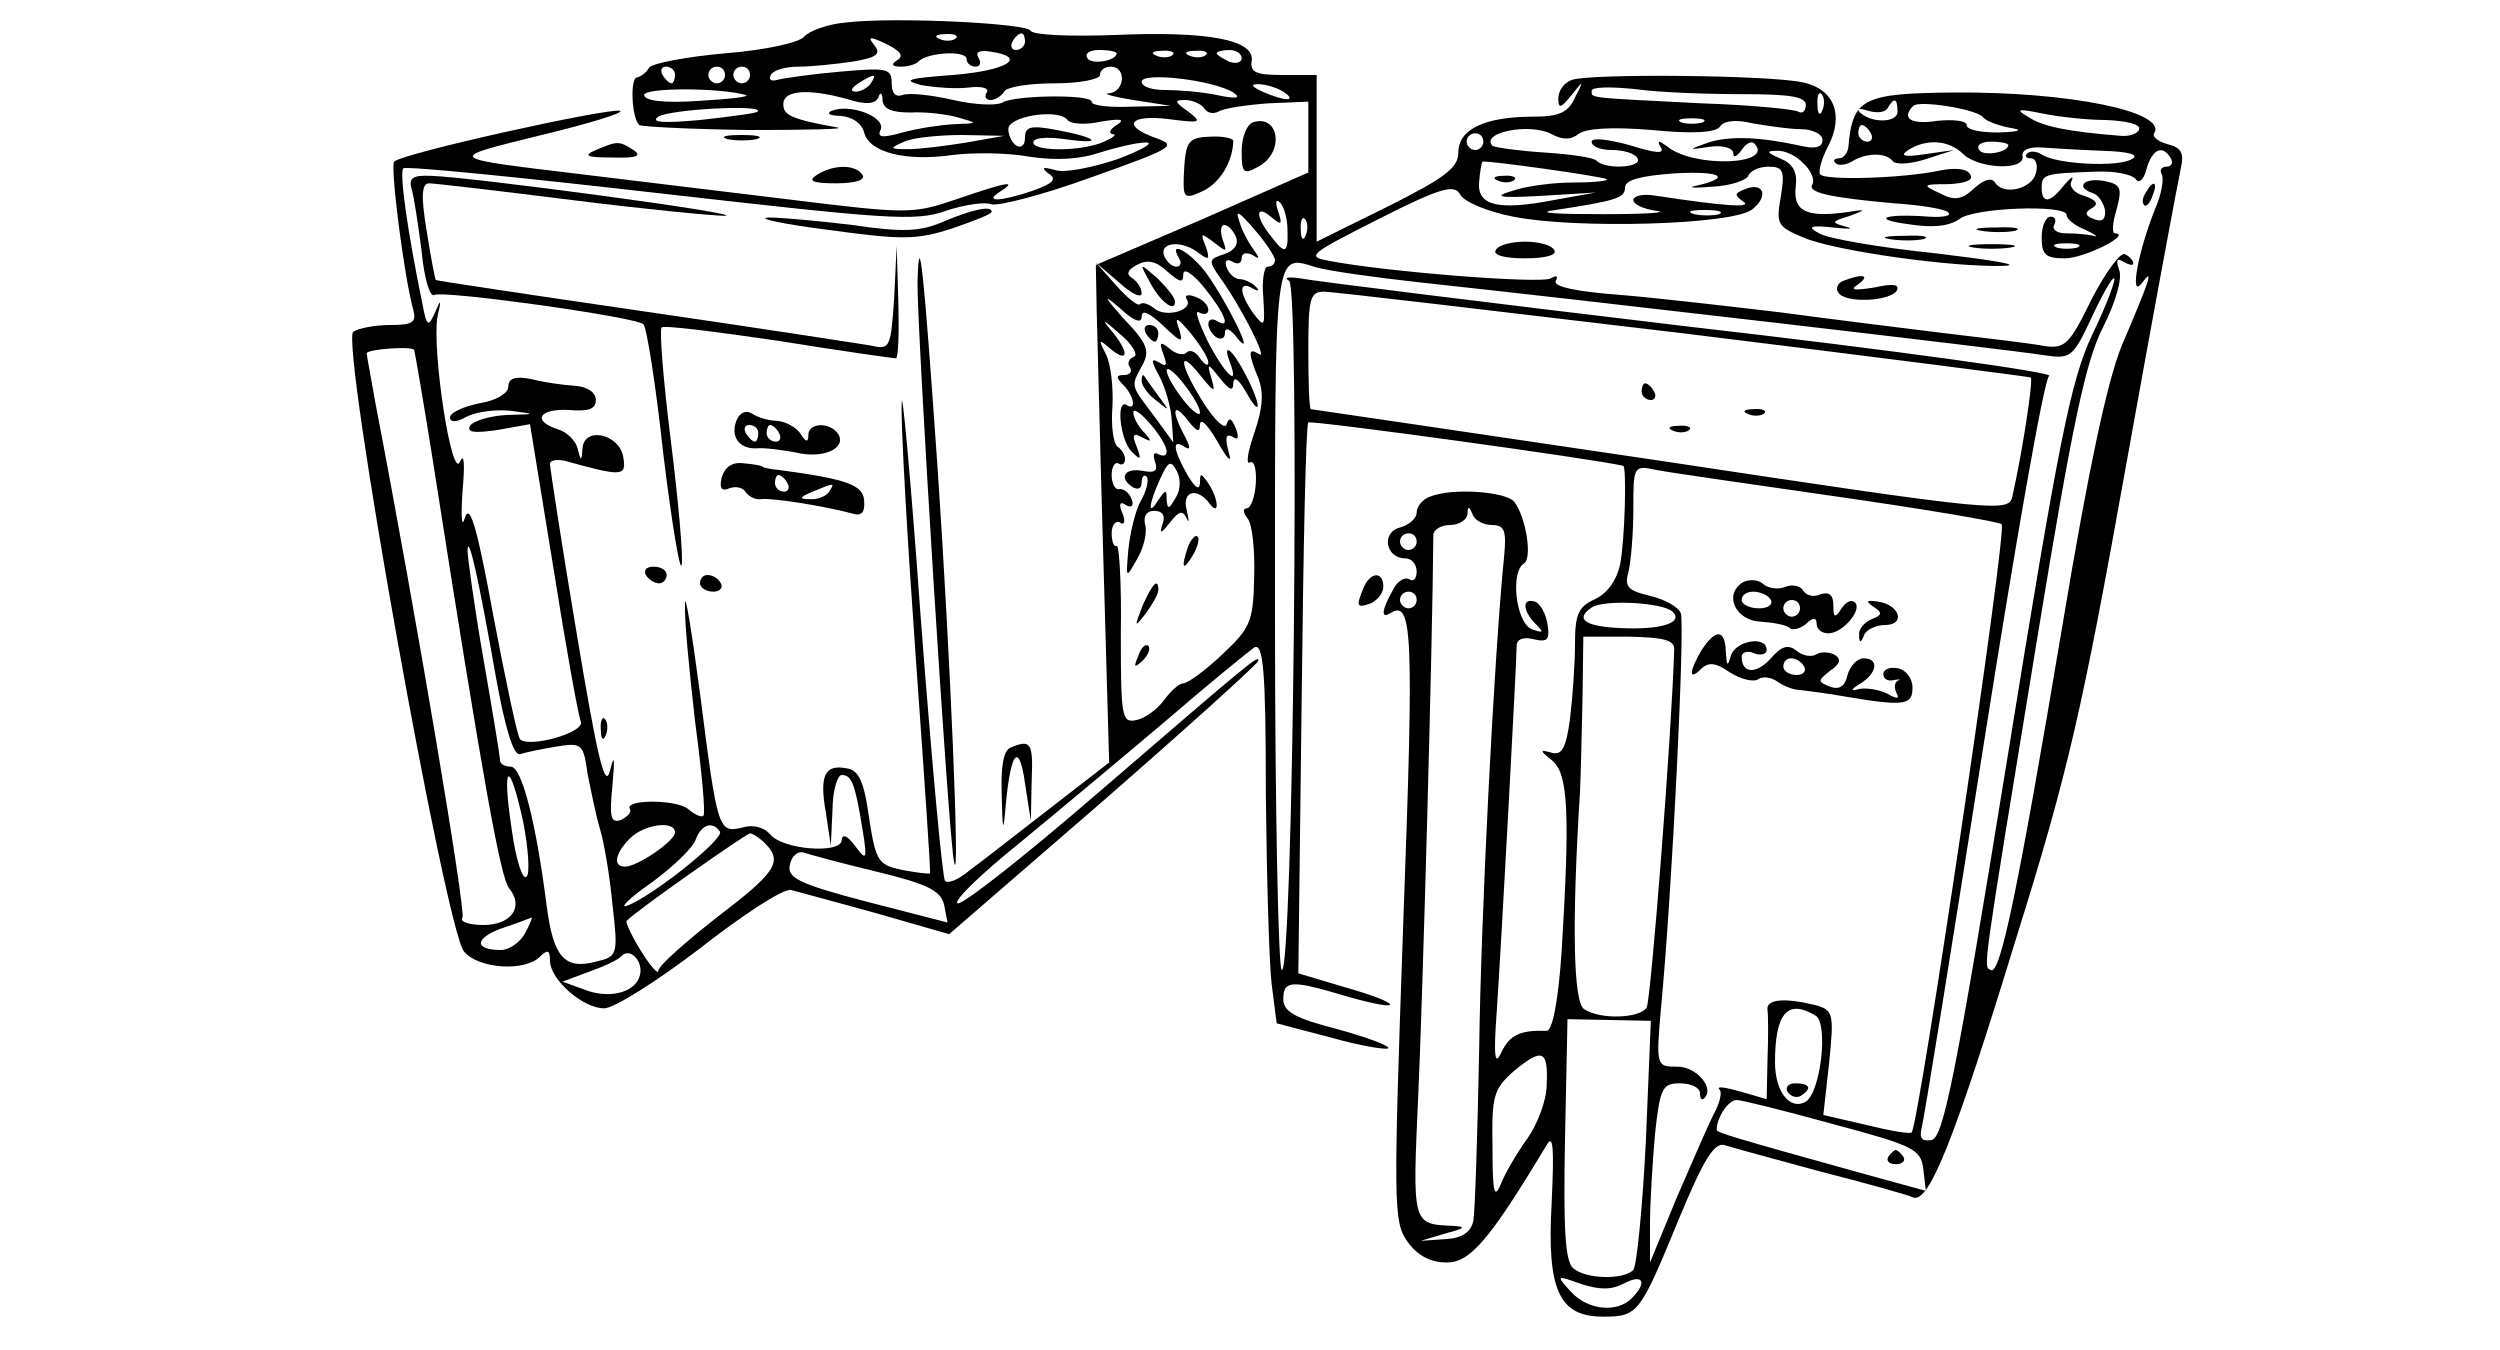 <?xml version="1.0" standalone="no"?>
<!DOCTYPE svg PUBLIC "-//W3C//DTD SVG 20010904//EN"
 "http://www.w3.org/TR/2001/REC-SVG-20010904/DTD/svg10.dtd">
<svg version="1.0" xmlns="http://www.w3.org/2000/svg" width="300.0pt" height="162.0pt" viewBox="0 0 300.0 162.0" preserveAspectRatio="xMidYMid meet">
<g transform="translate(0.0,162.0) scale(0.10,-0.10)"
fill="#000000" stroke="none">
<path d="M1015 1593 c-22 -2 -44 -10 -50 -17 -6 -7 -45 -16 -95 -20 -46 -4 -87 -12 -91 -17 -3 -6 -10 -11 -15 -12 -8 -2 -6 -48 3 -57 2 -2 61 -5 131 -6 70 0 118 1 107 3 -56 10 -65 15 -65 28 0 17 30 19 77 6 22 -7 33 -6 37 2 2 7 5 6 5 -3 1 -11 11 -15 34 -15 17 1 43 -2 57 -6 24 -7 24 -7 -5 -8 -17 -1 -44 -5 -62 -10 -25 -7 -31 -6 -26 4 5 15 -37 31 -59 22 -7 -3 -2 -6 10 -6 15 -1 26 -9 29 -20 6 -24 50 -35 106 -27 23 3 65 3 92 -2 33 -5 62 -3 85 5 19 6 44 12 55 12 11 0 -5 -9 -34 -20 -30 -10 -64 -17 -75 -13 -15 4 -17 3 -8 -4 11 -7 6 -12 -19 -21 -39 -13 -59 -14 -39 -1 22 14 9 12 -52 -9 -53 -18 -58 -18 -204 0 -82 10 -189 23 -239 29 -174 21 -172 19 -55 48 58 14 100 27 94 29 -13 4 -262 -51 -271 -61 -5 -5 12 -139 23 -178 4 -15 -1 -18 -28 -18 -18 0 -38 -4 -44 -8 -16 -10 111 -720 133 -744 18 -21 73 -24 91 -6 9 9 12 8 12 -5 0 -22 39 -57 65 -57 12 0 64 33 115 72 51 40 100 72 109 70 9 -2 55 -15 103 -28 l87 -25 186 161 c102 89 185 164 185 167 0 7 -5 3 -193 -159 -88 -76 -163 -135 -168 -132 -5 3 28 35 74 72 45 37 124 103 176 147 51 44 99 83 106 88 11 6 14 -28 14 -175 1 -101 4 -204 7 -229 l6 -47 65 -17 c35 -10 66 -15 69 -13 2 3 -25 13 -61 23 -51 13 -65 21 -65 36 0 23 10 23 74 4 27 -8 51 -13 54 -11 2 3 -21 12 -53 21 l-57 17 4 328 c2 181 5 330 8 333 4 3 345 -44 378 -52 4 -2 2 -89 -4 -119 -4 -18 -15 -34 -30 -41 -20 -9 -24 -18 -24 -54 0 -24 -3 -65 -6 -90 -5 -36 -10 -44 -23 -40 -14 4 -13 2 2 -10 19 -16 21 -64 11 -228 -4 -60 -11 -96 -18 -96 -32 1 -44 -5 -54 -25 -8 -18 -10 -8 -6 47 6 88 24 423 24 440 0 8 8 11 20 8 17 -4 20 -1 17 18 -2 13 -9 25 -15 27 -16 5 -15 -11 1 -27 10 -10 9 -11 -5 -6 -19 8 -26 69 -9 79 10 7 2 56 -12 74 -10 12 -74 17 -101 6 -9 -3 -16 -12 -16 -19 0 -7 -9 -15 -20 -18 -23 -6 -17 -37 6 -37 8 0 14 -7 14 -16 0 -8 -4 -13 -9 -9 -6 3 -15 -3 -20 -14 -13 -23 -14 -34 -3 -27 27 17 29 -18 16 -369 -12 -343 -12 -361 5 -385 12 -17 28 -25 47 -25 28 0 51 26 120 141 8 14 9 -4 6 -69 -6 -106 9 -137 62 -137 42 0 44 4 91 118 29 70 42 91 54 88 9 -3 61 -17 116 -32 55 -14 105 -28 111 -31 19 -7 50 71 124 313 62 198 79 274 131 564 33 184 63 345 66 358 4 18 1 25 -16 29 -11 3 -19 9 -16 13 16 26 -102 50 -240 49 -110 -1 -122 -7 -127 -66 -1 -7 -6 -13 -11 -13 -6 0 -8 -3 -4 -6 3 -3 12 -2 19 2 17 11 41 11 49 1 3 -5 21 -4 40 2 l34 11 -35 -5 c-25 -4 -31 -2 -20 5 22 14 49 12 66 -5 19 -18 75 -20 71 -2 -1 7 8 11 23 10 14 -1 47 -3 74 -4 32 -1 44 -5 34 -10 -17 -10 -89 -6 -107 5 -7 5 -15 5 -18 2 -4 -3 -2 -6 4 -6 6 0 9 -8 6 -18 -5 -19 -39 -27 -49 -11 -4 6 -13 4 -25 -7 -15 -14 -24 -15 -41 -6 -22 10 -21 11 10 11 21 1 31 5 26 12 -4 7 -19 8 -38 4 -43 -9 -137 -12 -142 -4 -2 4 2 19 10 34 19 37 7 68 -30 76 -38 9 -258 11 -278 3 -9 -3 -16 -13 -16 -22 0 -13 3 -12 16 4 14 18 15 18 4 -3 -8 -18 -19 -23 -50 -23 -58 0 -90 -15 -90 -43 0 -18 -15 -30 -85 -65 l-85 -42 0 100 0 100 -40 0 c-33 0 -40 3 -38 17 4 25 -52 36 -164 31 -54 -2 -99 0 -101 5 -3 9 -163 17 -222 10z m62 -45 c-8 -5 -7 -8 4 -8 9 0 19 3 22 7 11 10 57 13 57 2 0 -5 5 -9 11 -9 5 0 7 5 3 11 -4 7 2 9 15 7 46 -7 18 -23 -46 -28 -53 -4 -61 -6 -38 -12 17 -3 42 -5 58 -3 15 2 25 -1 21 -6 -3 -5 -1 -9 5 -9 5 0 13 5 16 10 3 6 31 10 61 10 30 0 54 5 54 10 0 6 6 10 13 10 19 0 17 -30 -2 -32 -9 0 4 -4 29 -8 l45 -7 -47 -1 c-27 -1 -48 1 -48 6 0 9 -92 8 -107 -1 -7 -4 -33 -3 -59 3 -26 6 -53 9 -61 6 -8 -3 -13 2 -13 14 0 18 -5 19 -62 14 -35 -3 -69 -8 -76 -10 -7 -2 -10 1 -7 6 3 6 18 10 33 10 15 0 44 3 65 6 29 5 35 9 26 20 -8 10 -6 11 15 1 16 -8 21 -14 13 -19z m70 26 c-3 -3 -12 -4 -19 -1 -8 3 -5 6 6 6 11 1 17 -2 13 -5z m83 -4 c0 -5 -5 -10 -11 -10 -5 0 -7 5 -4 10 3 6 8 10 11 10 2 0 4 -4 4 -10z m110 -14 c0 -9 -30 -14 -35 -6 -4 6 3 10 14 10 12 0 21 -2 21 -4z m67 -2 c-3 -3 -12 -4 -19 -1 -8 3 -5 6 6 6 11 1 17 -2 13 -5z m40 0 c-3 -3 -12 -4 -19 -1 -8 3 -5 6 6 6 11 1 17 -2 13 -5z m43 -4 c0 -5 -7 -7 -15 -4 -8 4 -15 8 -15 10 0 2 7 4 15 4 8 0 15 -4 15 -10z m-680 -20 c0 -5 -2 -10 -4 -10 -3 0 -8 5 -11 10 -3 6 -1 10 4 10 6 0 11 -4 11 -10z m60 0 c0 -5 -4 -10 -10 -10 -5 0 -10 5 -10 10 0 6 5 10 10 10 6 0 10 -4 10 -10z m30 0 c0 -5 -4 -10 -10 -10 -5 0 -10 5 -10 10 0 6 5 10 10 10 6 0 10 -4 10 -10z m145 -10 c-3 -5 -12 -10 -18 -10 -7 0 -6 4 3 10 19 12 23 12 15 0z m435 -11 c10 -7 4 -8 -20 -3 -19 4 -47 6 -62 6 -16 0 -28 4 -28 10 0 12 86 2 110 -13z m-585 -3 c6 -2 -20 -5 -56 -7  -42 -3 -66 0 -66 7 0 9 90 9 122 0z m645 4 c18 -12 2 -12 -25 0 -13 6 -15 9 -5 9 8 0 22 -4 30 -9z m551 -3 c57 0 76 -3 76 -13 0 -7 -4 -11 -9 -8 -5 3 -57 8 -116 10 -138 7 -132 6 -132 15 0 5 24 5 53 2 28 -4 86 -6 128 -6z m96 -19 c-3 -8 -6 -5 -6 6 -1 11 2 17 5 13 3 -3 4 -12 1 -19z m-742 2 c4 -6 11 -7 17 -4 6 4 33 8 60 10 l48 2 0 -42 0 -43 -127 -56 -128 -55 1 -54 c1 -29 4 -163 8 -298 l7 -245 -71 -55 c-39 -30 -82 -64 -96 -74 -13 -11 -26 -17 -30 -13 -3 3 -16 144 -29 314 -12 169 -23 286 -23 258 -1 -27 7 -165 17 -305 10 -140 18 -256 17 -258 -2 -1 -17 1 -33 4 -29 6 -32 10 -40 62 -6 43 -12 58 -27 60 -26 5 -33 -8 -25 -53 l6 -40 2 43 c0 23 6 42 11 42 12 0 16 -10 25 -65 6 -37 5 -39 -9 -20 -9 12 -15 15 -16 7 0 -17 -71 -12 -86 7 -7 8 -20 12 -33 8 -29 -7 -30 -4 -51 161 -10 75 -18 124 -18 107 -1 -16 5 -79 12 -140 8 -60 13 -112 10 -114 -2 -2 -10 1 -18 8 -14 12 -78 12 -70 0 2 -4 -3 -9 -11 -13 -12 -4 -14 3 -10 42 3 33 2 38 -3 17 -6 -23 -15 15 -40 165 -18 107 -32 199 -32 203 0 5 8 6 18 4 68 -19 74 -19 70 4 -4 28 -47 38 -49 11 -1 -16 -2 -16 -6 0 -2 9 -13 20 -24 23 -31 10 -22 25 14 23 23 -2 32 1 32 12 0 9 -10 16 -25 17 -14 1 -37 4 -52 8 -20 4 -28 1 -28 -9 0 -8 -15 -17 -35 -20 -19 -4 -35 -11 -35 -17 0 -6 8 -6 20 1 12 6 35 9 53 7 31 -4 31 -4 -5 -5 -20 -1 -40 -7 -44 -13 -4 -8 5 -9 33 -5 l39 7 28 -172 c15 -95 30 -178 33 -185 5 -13 -62 -32 -73 -21 -3 3 -17 69 -32 148 -19 104 -28 136 -34 118 -4 -14 -5 0 -3 31 3 34 2 47 -3 36 -10 -24 -34 135 -27 174 5 21 4 22 -3 5 -8 -18 -10 -17 -15 10 -18 87 -28 158 -23 163 3 3 142 -11 308 -30 272 -31 307 -34 343 -21 21 7 46 11 54 8 8 -3 62 11 120 32 98 35 104 38 79 47 -43 15 -33 29 15 23 38 -5 40 -4 23 9 -17 12 -17 14 -4 14 9 0 20 -5 23 -10z m832 -4 c0 -14 -33 -14 -46 0 -3 4 2 4 11 1 10 -3 20 -2 23 3 8 14 12 12 12 -4z m103 -7 c3 -4 16 -9 30 -12 19 -3 15 -5 -12 -6 -21 0 -38 3 -38 9 0 5 -16 7 -35 5 -32 -5 -44 3 -29 18 7 7 77 -4 84 -14z m-1471 7 c-2 -2 -33 -6 -69 -10 -44 -4 -60 -3 -50 4 14 9 129 15 119 6z m412 -12 c24 4 30 3 19 -4 -8 -5 -10 -10 -5 -11 6 0 1 -4 -10 -9 -27 -12 -85 -12 -85 -1 0 6 17 7 38 4 48 -7 39 2 -10 11 -31 6 -38 4 -38 -9 0 -9 -4 -13 -10 -10 -5 3 -10 12 -10 20 0 16 61 25 71 11 4 -5 22 -6 40 -2z m1206 2 c24 -1 42 -5 40 -11 -1 -5 -11 -9 -22 -8 -63 5 -93 11 -110 22 -17 10 -15 11 15 5 19 -4 54 -8 77 -8z m-484 -3 c-7 -2 -19 -2 -25 0 -7 3 -2 5 12 5 14 0 19 -2 13 -5z m118 -8 c14 0 26 -6 26 -13 0 -9 -9 -11 -26 -7 -50 11 -86 12 -111 4 -25 -9 -25 -9 3 -5 15 2 27 -2 27 -8 0 -6 4 -4 10 4 5 8 12 11 15 8 26 -26 -72 -30 -104 -4 -11 8 -13 8 -8 -1 5 -8 -6 -7 -38 3 -26 7 -45 9 -45 4 0 -6 11 -10 24 -10 14 0 28 -4 31 -10 7 -11 -38 -14 -49 -3 -3 4 -32 8 -63 10 -31 2 -59 6 -62 8 -15 16 45 28 71 14 13 -7 23 -7 32 0 8 7 40 9 88 5 50 -5 77 -3 82 4 4 7 19 9 39 4 18 -3 44 -7 58 -7z m84 -5 c3 -5 1 -10 -4 -10 -6 0 -11 5 -11 10 0 6 2 10 4 10 3 0 8 -4 11 -10z m-1085 -11 c-25 -4 -56 -8 -70 -8 -23 0 -23 1 -5 9 11 5 43 8 70 8 l50 -1 -45 -8z m620 1 c0 -5 -4 -10 -10 -10 -5 0 -10 5 -10 10 0 6 5 10 10 10 6 0 10 -4 10 -10z m630 -4 c0 -9 -30 -14 -35 -6 -4 6 3 10 14 10 12 0 21 -2 21 -4z m-246 -22 c9 -8 14 -20 11 -25 -7 -10 20 -16 98 -23 32 -2 62 -7 65 -11 4 -4 -6 -6 -23 -5 -54 4 -71 -3 -25 -9 30 -5 50 -2 61 6 17 14 129 18 129 5 0 -5 10 -13 23 -18 12 -6 16 -9 9 -7 -8 2 -23 3 -33 3 -11 0 -17 5 -14 10 3 6 1 10 -4 10 -6 0 -11 -11 -11 -25 0 -21 5 -25 28 -25 23 0 81 29 60 30 -4 0 -3 13 2 29 7 26 5 30 -16 34 -24 4 -34 -8 -12 -15 6 -2 12 -11 14 -20 1 -11 -3 -15 -13 -11 -11 4 -12 8 -3 13 9 5 6 10 -9 15 -12 3 -19 12 -15 18 3 7 -1 4 -9 -5 -17 -22 -27 -23 -27 -3 0 16 4 17 65 19 22 1 43 -3 48 -9 4 -6 10 0 13 13 7 23 19 29 29 12 3 -5 1 -10 -5 -10 -6 0 -9 -4 -6 -9 3 -5 0 -24 -8 -42 -20 -50 -31 -108 -16 -89 15 20 11 7 -24 -75 -17 -42 -39 -143 -71 -335 -54 -322 -75 -421 -86 -414 -9 5 -12 -15 56 400 42 256 58 332 79 372 15 30 23 58 19 68 -4 12 -3 15 5 10 7 -4 12 -5 12 -2 0 3 -4 8 -10 11 -5 3 -23 -21 -40 -54 -27 -55 -32 -60 -58 -56 -15 3 -67 9 -117 15 -49 6 -138 17 -197 25 -59 7 -145 17 -192 21 -54 4 -83 10 -79 17 3 6 1 7 -6 3 -11 -7 -200 8 -266 21 -28 5 -24 8 59 50 75 38 91 42 98 30 4 -9 33 -21 64 -27 74 -15 265 -10 287 9 20 16 13 33 -9 24 -13 -5 -13 -7 -2 -15 12 -8 -25 -5 -104 7 -16 3 -28 0 -28 -5 0 -5 12 -11 28 -13 15 -2 -13 -4 -63 -4 -49 0 -79 1 -65 4 79 12 90 15 90 28 0 9 18 14 60 17 56 3 69 -5 25 -15 -11 -2 -2 -3 20 -1 22 1 41 8 43 13 2 6 13 11 24 11 18 0 20 -5 15 -36 -6 -33 -4 -36 27 -49 37 -16 179 -36 241 -34 22 1 -15 7 -82 15 -68 7 -131 18 -140 24 -15 8 -11 10 17 7 19 -2 26 -2 15 1 -18 5 -18 6 5 13 21 8 20 8 -7 4 -46 -6 -62 2 -58 32 2 17 -4 27 -19 33 -16 7 -17 9 -4 9 9 1 24 -6 32 -15z m-236 -19 c3 -2 -15 -4 -39 -4 -24 0 -57 -4 -74 -10 -24 -7 -17 -9 35 -6 l65 4 -50 -9 c-67 -13 -93 -7 -90 22 1 13 3 23 4 24 4 2 146 -18 149 -21z m-383 -61 c1 -29 -3 -30 -21 -6 -18 23 -17 37 1 22 13 -11 14 -10 9 6 -4 11 -3 16 2 11 5 -5 9 -20 9 -33z m-15 -36 c0 -5 -4 -8 -9 -8 -4 0 -7 -17 -5 -37 2 -35 2 -37 -12 -19 -17 24 -18 40 -1 30 7 -4 9 -3 4 2 -5 5 -14 9 -19 9 -6 0 -13 6 -16 14 -3 8 0 11 7 7 6 -4 11 -2 11 4 0 6 5 8 13 4 9 -6 9 -4 1 7 -6 8 -14 23 -17 34 -5 14 0 11 18 -10 14 -16 25 -33 25 -37z m533 55 c-7 -2 -21 -2 -30 0 -10 3 -4 5 12 5 17 0 24 -2 18 -5z m-496 -25 c-3 -8 -6 -5 -6 6 -1 11 2 17 5 13 3 -3 4 -12 1 -19z m-84 -2 c4 -9 -2 -17 -14 -21 -19 -6 -19 -8 -5 -28 26 -36 58 -100 47 -92 -13 8 -14 3 -1 -29 7 -18 5 -37 -5 -66 -8 -23 -10 -38 -5 -35 5 3 8 -8 7 -25 -1 -16 -6 -30 -11 -30 -5 0 -4 -6 1 -12 6 -7 9 -39 8 -71 -1 -54 -5 -61 -39 -93 -20 -19 -41 -34 -46 -34 -5 0 -15 -9 -23 -20 -8 -11 -23 -22 -33 -24 -18 -4 -19 3 -19 104 1 60 -2 107 -5 105 -3 -2 -6 5 -6 15 0 10 5 16 10 13 5 -4 7 1 3 11 -5 11 -3 15 4 10 7 -4 10 -1 7 7 -3 8 -10 13 -15 12 -5 -1 -9 7 -9 17 0 10 4 16 8 14 4 -3 8 -1 8 5 0 5 -4 12 -9 15 -5 4 -8 25 -6 49 1 23 -2 51 -8 62 -9 18 -9 19 6 6 22 -18 22 -3 0 23 -12 14 -9 13 10 -4 16 -13 23 -26 18 -28 -6 -2 -9 -8 -5 -13 3 -5 0 -9 -7 -9 -10 0 -10 -3 -1 -12 13 -13 16 -32 4 -24 -13 8 -8 -42 6 -56 11 -11 12 -10 6 6 -6 15 -4 17 7 11 11 -6 12 -5 2 6 -7 7 -13 18 -13 24 1 12 40 -33 40 -47 0 -5 -4 -6 -10 -3 -5 3 -7 0 -4 -9 4 -11 0 -14 -15 -11 -22 4 -29 -9 -11 -20 6 -3 10 -1 10 6 0 7 3 10 6 7 3 -4 0 -17 -7 -29 -7 -13 -13 -39 -15 -59 -3 -35 -3 -35 11 -10 8 14 12 32 9 41 -2 10 2 16 11 16 10 0 14 -6 10 -16 -4 -12 -2 -12 9 2 11 14 15 15 20 5 3 -7 3 -3 0 10 -6 23 13 28 28 7 12 -15 10 7 -2 25 -9 13 -10 13 -10 0 -1 -9 -6 -5 -15 10 -17 30 -19 44 -4 34 8 -5 8 -1 0 14 -16 30 -13 40 4 18 11 -14 15 -16 15 -5 1 8 10 -2 21 -21 13 -23 18 -27 13 -11 -4 16 -3 21 5 17 7 -5 8 -1 4 10 -5 12 -8 14 -11 5 -2 -7 -14 4 -28 26 -29 46 -31 67 -4 33 17 -21 19 -22 14 -5 -6 20 -5 20 10 1 12 -15 16 -16 16 -5 1 8 7 3 15 -11 19 -34 19 -17 0 20 -16 31 -29 41 -19 15 12 -32 -7 -13 -27 26 -11 23 -16 38 -10 34 6 -3 11 -2 11 3 0 6 -7 13 -16 16 -8 3 -13 2 -10 -3 9 -13 -25 -23 -39 -11 -6 5 -14 8 -17 5 -2 -3 -15 7 -29 23 l-24 27 28 -24 c15 -14 27 -19 27 -13 0 6 -5 14 -11 18 -8 5 -6 10 5 16 13 7 23 5 37 -8 15 -13 19 -14 19 -3 0 8 11 1 25 -16 25 -31 33 -51 15 -40 -5 3 -10 2 -10 -4 0 -5 5 -13 10 -16 6 -3 10 -1 10 6 0 7 7 4 15 -7 23 -28 -12 43 -38 79 -19 25 -46 40 -32 17 3 -5 2 -10 -3 -10 -6 0 -12 6 -15 13 -6 17 22 19 42 3 12 -9 13 -7 8 8 -7 17 -6 17 10 5 15 -12 16 -12 10 4 -3 9 -2 17 2 17 5 0 11 -7 14 -14z m1010 -13 c-7 -2 -19 -2 -25 0 -7 3 -2 5 12 5 14 0 19 -2 13 -5z m-788 -42 c186 -20 710 -81 746 -87 34 -5 36 -4 59 45 13 28 25 49 27 47 2 -2 -9 -32 -26 -67 -26 -55 -40 -124 -103 -514 -61 -376 -76 -450 -90 -453 -12 -2 -15 2 -12 15 3 10 36 216 74 457 38 241 73 442 79 445 6 4 -188 31 -432 59 -243 29 -453 55 -467 58 -14 2 -20 1 -13 -3 13 -10 5 -836 -9 -827 -4 3 -8 194 -8 424 0 448 -2 435 50 419 14 -4 70 -12 125 -18z m-335 -41 c0 9 9 5 26 -11 22 -21 24 -21 19 -4 -6 16 -3 15 14 -5 11 -14 21 -29 21 -35 0 -5 -4 -3 -10 5 -5 8 -12 11 -16 7 -4 -4 -13 -2 -21 5 -11 9 -12 7 -7 -7 5 -13 4 -16 -5 -10 -10 6 -10 2 0 -16 7 -13 14 -37 15 -52 l2 -28 -24 33 c-28 37 -27 34 -13 60 9 17 6 26 -23 56 -23 26 -25 30 -5 13 17 -16 27 -20 27 -11z m650 -20 c228 -28 415 -52 417 -53 3 -3 -10 -89 -22 -142 -4 -20 -12 -20 -422 42 -230 34 -419 62 -420 62 -2 1 -3 33 -3 71 0 62 2 70 19 70 10 0 204 -23 431 -50z m-1501 -150 c62 -397 82 -504 92 -516 18 -22 3 -44 -31 -44 -17 0 -29 4 -25 9 4 8 -54 355 -105 620 -5 29 -10 55 -10 57 0 5 55 9 57 4 1 -3 11 -61 22 -130z m921 55 c0 -5 -9 1 -20 15 -11 14 -20 30 -20 35 0 6 9 -1 20 -15 11 -14 20 -29 20 -35z m-29 -102 c-8 -14 -10 -15 -11 -3 0 13 -1 13 -10 0 -13 -21 -12 -6 2 25 10 22 13 23 20 10 5 -9 5 -22 -1 -32z m794 1 c105 -15 193 -30 197 -33 7 -6 -99 -719 -108 -730 -2 -2 -26 2 -54 9 l-52 12 7 63 c6 59 5 63 -17 69 -37 9 -59 7 -57 -6 1 -7 1 -34 0 -60 l-1 -47 -31 9 c-18 5 -29 7 -26 3 4 -3 1 -15 -5 -27 -6 -11 -26 -57 -45 -101 l-33 -80 0 46 c0 25 3 74 6 108 6 56 9 61 30 61 13 0 24 -5 24 -12 0 -6 2 -9 5 -6 13 12 -9 38 -32 38 -25 0 -26 0 -20 68 14 146 29 462 24 476 -3 8 -20 17 -37 21 -26 6 -31 11 -26 28 3 12 6 46 6 75 0 53 0 54 28 48 15 -3 113 -17 217 -32z m-415 -34 c15 0 18 -6 15 -37 -12 -119 -28 -433 -30 -593 -2 -102 -5 -194 -7 -205 -3 -14 -14 -21 -34 -22 l-29 -2 30 9 c23 6 25 8 8 9 -49 2 -48 2 -41 159 5 110 17 533 18 670 0 6 9 12 20 12 11 0 20 6 21 13 0 10 2 10 6 0 2 -7 13 -13 23 -13z m-90 -20 c0 -5 -4 -10 -10 -10 -5 0 -10 5 -10 10 0 6 5 10 10 10 6 0 10 -4 10 -10z m-1105 -162 c11 -61 21 -95 29 -93 6 2 25 6 43 9 31 5 33 4 38 -32 4 -20 10 -50 15 -67 5 -16 12 -58 15 -91 7 -60 6 -62 -20 -68 -38 -10 -51 6 -59 67 -13 102 -30 167 -43 167 -7 0 -13 3 -13 8 0 4 -9 59 -20 122 -11 63 -19 122 -19 130 1 20 13 -32 34 -152z m1105 92 c0 -5 -4 -10 -10 -10 -5 0 -10 5 -10 10 0 6 5 10 10 10 6 0 10 -4 10 -10z m307 -14 c13 -12 -10 -21 -53 -20 -50 1 -66 10 -44 25 15 10 86 6 97 -5z m2 -46 c-3 -103 -28 -420 -33 -429 -8 -13 -55 -15 -75 -2 -13 8 -15 101 -5 261 1 19 2 69 3 111 l1 75 55 0 c42 -1 55 -4 54 -16z m-1381 -207 c6 -31 8 -61 4 -65 -5 -5 -13 21 -18 57 -12 80 -3 86 14 8z m182 -12 c0 -10 -45 -41 -60 -41 -15 0 -12 16 6 34 17 17 54 22 54 7z m54 1 c5 -9 -83 -79 -112 -89 -9 -3 4 10 30 28 26 19 50 42 53 52 7 18 20 22 29 9z m54 -14 c22 -22 13 -35 -58 -89 -38 -30 -70 -58 -70 -64 0 -5 -9 5 -21 24 -11 18 -19 35 -17 36 11 12 144 105 148 105 3 0 11 -5 18 -12z m134 -34 c62 -15 77 -23 81 -40 l4 -21 -97 25 c-84 22 -96 29 -92 45 2 10 10 16 16 14 6 -2 46 -13 88 -23z m-422 -74 c-6 -11 -19 -20 -29 -20 -32 0 -32 14 1 26 18 6 34 12 36 13 1 0 -2 -8 -8 -19z m137 -53 c-7 -19 -38 -26 -67 -14 l-25 9 32 12 c17 6 35 14 39 19 11 11 28 -9 21 -26z m1412 -46 c15 -10 6 -91 -12 -103 -19 -11 -37 12 -37 47 0 59 15 77 49 56z m-204 -151 c-4 -80 -11 -149 -15 -154 -12 -12 -57 -11 -72 2 -10 8 -12 48 -10 155 l3 144 50 -1 50 -1 -6 -145z m-119 68 c0 -18 -11 -47 -23 -64 -13 -18 -27 -42 -32 -55 -8 -19 -10 -9 -10 44 -1 62 1 70 26 92 34 28 41 25 39 -17z m344 -47 c97 -26 105 -30 108 -54 l3 -26 -73 20 c-155 43 -178 50 -178 53 0 15 14 36 24 36 6 0 58 -13 116 -29z m-251 -191 c23 12 28 1 9 -18 -18 -18 -53 -14 -73 8 -18 20 -18 20 13 9 22 -7 36 -7 51 1z"/>
<path d="M1503 1473 c-7 -3 -13 -18 -13 -34 0 -27 2 -29 20 -19 32 17 25 64 -7 53z"/>
<path d="M1421 1418 c-2 -37 -1 -38 23 -27 20 10 35 34 36 60 0 3 -13 6 -28 5 -25 -1 -29 -5 -31 -38z"/>
<path d="M494 1393 c3 -10 8 -44 12 -75 3 -32 10 -55 15 -52 10 6 240 -26 251 -35 4 -3 15 -73 24 -156 10 -82 20 -142 22 -133 2 10 -4 77 -13 149 -9 72 -14 134 -11 136 2 3 65 -5 140 -16 74 -12 138 -21 141 -21 3 0 4 30 3 68 l-2 67 -3 -63 c-4 -58 -5 -62 -26 -57 -12 2 -134 21 -272 41 -137 20 -251 37 -252 38 -1 1 -6 27 -11 59 -7 42 -6 57 3 57 6 0 83 -9 171 -20 87 -11 170 -19 184 -19 28 2 -308 47 -353 48 -22 1 -27 -3 -23 -16z"/>
<path d="M1132 1354 c-28 -12 -48 -13 -109 -4 -41 5 -86 9 -101 9 -15 -1 18 -8 73 -15 88 -12 105 -12 148 2 26 9 47 17 47 20 0 8 -25 2 -58 -12z"/>
<path d="M1101 1282 c-1 -50 37 -667 44 -697 7 -34 -4 239 -20 475 -17 243 -22 289 -24 222z"/>
<path d="M884 1116 c-8 -20 3 -35 24 -34 9 1 31 -2 47 -5 33 -8 61 5 51 22 -10 15 -36 14 -36 -1 0 -9 -3 -9 -9 1 -5 8 -18 15 -28 16 -10 0 -24 4 -31 9 -7 4 -14 1 -18 -8z m26 -16 c0 -5 -2 -10 -4 -10 -3 0 -8 5 -11 10 -3 6 -1 10 4 10 6 0 11 -4 11 -10z m25 0 c3 -5 1 -10 -4 -10 -6 0 -11 5 -11 10 0 6 2 10 4 10 3 0 8 -4 11 -10z"/>
<path d="M866 1047 c-3 -13 0 -17 9 -13 8 3 17 1 20 -5 4 -5 12 -9 18 -8 12 2 75 -8 109 -17 12 -4 16 1 15 15 -1 19 -20 26 -102 37 -11 1 -20 3 -20 4 0 1 -10 3 -22 4 -14 2 -23 -4 -27 -17z m79 -7 c3 -5 1 -10 -4 -10 -6 0 -11 5 -11 10 0 6 2 10 4 10 3 0 8 -4 11 -10z m50 -10 c-3 -5 -14 -10 -23 -9 -14 0 -13 2 3 9 27 11 27 11 20 0z"/>
<path d="M775 930 c3 -5 10 -10 16 -10 5 0 9 5 9 10 0 6 -7 10 -16 10 -8 0 -12 -4 -9 -10z"/>
<path d="M840 920 c0 -5 7 -10 16 -10 8 0 12 5 9 10 -3 6 -10 10 -16 10 -5 0 -9 -4 -9 -10z"/>
<path d="M721 744 c0 -11 3 -14 6 -6 3 7 2 16 -1 19 -3 4 -6 -2 -5 -13z"/>
<path d="M1213 723 c-9 -3 -12 -23 -11 -56 1 -46 2 -48 5 -12 6 64 16 75 23 25 l7 -45 1 48 c2 46 -1 50 -25 40z"/>
<path d="M2575 1389 c-4 -6 -5 -12 -2 -15 2 -3 7 2 10 11 7 17 1 20 -8 4z"/>
<path d="M2378 1343 c12 -2 30 -2 40 0 9 3 -1 5 -23 4 -22 0 -30 -2 -17 -4z"/>
<path d="M2268 1333 c12 -2 30 -2 40 0 9 3 -1 5 -23 4 -22 0 -30 -2 -17 -4z"/>
<path d="M1795 1320 c-4 -6 10 -10 35 -10 25 0 39 4 35 10 -3 6 -19 10 -35 10 -16 0 -32 -4 -35 -10z"/>
<path d="M2368 1323 c12 -2 32 -2 45 0 12 2 2 4 -23 4 -25 0 -35 -2 -22 -4z"/>
<path d="M2212 1283 c-6 -2 -10 -9 -6 -14 7 -13 61 -11 70 2 4 8 -4 9 -27 4 -25 -4 -30 -3 -19 4 15 11 5 13 -18 4z"/>
<path d="M1798 1403 c7 -3 16 -2 19 1 4 3 -2 6 -13 5 -11 0 -14 -3 -6 -6z"/>
<path d="M1379 1283 c12 -24 31 -39 31 -25 0 5 -10 17 -21 28 -22 19 -22 19 -10 -3z"/>
<path d="M1426 965 c-9 -26 -7 -32 5 -12 6 10 9 21 6 23 -2 3 -7 -2 -11 -11z"/>
<path d="M1371 893 c-10 -26 -10 -27 4 -9 8 11 15 23 15 28 0 15 -7 8 -19 -19z"/>
<path d="M1366 833 c-6 -14 -5 -15 5 -6 7 7 10 15 7 18 -3 3 -9 -2 -12 -12z"/>
<path d="M1375 1220 c3 -5 8 -10 11 -10 2 0 4 5 4 10 0 6 -5 10 -11 10 -5 0 -7 -4 -4 -10z"/>
<path d="M1370 1163 c0 -6 8 -17 18 -24 16 -13 16 -13 2 6 -8 11 -16 22 -17 24 -2 2 -3 0 -3 -6z"/>
<path d="M1970 1150 c0 -5 5 -10 11 -10 5 0 7 5 4 10 -3 6 -8 10 -11 10 -2 0 -4 -4 -4 -10z"/>
<path d="M2098 1123 c7 -3 16 -2 19 1 4 3 -2 6 -13 5 -11 0 -14 -3 -6 -6z"/>
<path d="M2008 1103 c7 -3 16 -2 19 1 4 3 -2 6 -13 5 -11 0 -14 -3 -6 -6z"/>
<path d="M2091 921 c-23 -15 -8 -46 22 -47 15 -1 30 -4 34 -7 3 -4 12 -2 20 4 9 9 13 8 13 0 0 -6 6 -11 14 -11 17 0 41 28 32 37 -4 4 -11 1 -16 -7 -8 -12 -10 -12 -10 4 0 12 -5 16 -15 13 -8 -4 -17 -2 -21 4 -3 6 -13 8 -21 5 -9 -4 -21 -2 -27 3 -6 6 -18 6 -25 2z m34 -21 c3 -5 -3 -10 -14 -10 -12 0 -21 5 -21 10 0 6 6 10 14 10 8 0 18 -4 21 -10z m35 -10 c0 -5 -4 -10 -10 -10 -5 0 -10 5 -10 10 0 6 5 10 10 10 6 0 10 -4 10 -10z"/>
<path d="M2248 892 c11 -7 11 -10 -2 -15 -9 -4 -16 -12 -15 -19 0 -10 2 -10 6 0 2 6 14 12 25 12 25 0 18 24 -8 28 -14 2 -16 1 -6 -6z"/>
<path d="M2042 840 c-15 -25 -16 -38 -1 -23 9 9 18 8 35 -4 13 -8 28 -12 34 -8 6 4 16 2 23 -3 7 -5 19 -10 27 -10 8 -1 33 -4 55 -8 71 -12 80 -10 80 11 0 11 -8 21 -17 23 -10 2 -18 -1 -18 -7 0 -6 6 -9 13 -7 6 1 9 1 4 -1 -4 -3 -4 -9 -1 -15 4 -7 0 -7 -12 0 -11 5 -26 7 -34 5 -10 -3 -9 0 3 7 20 13 22 30 3 30 -7 0 -16 -9 -19 -20 -3 -14 -10 -18 -21 -14 -15 6 -15 7 0 19 12 8 14 14 6 19 -7 4 -17 4 -22 1 -6 -4 -17 -2 -24 4 -10 8 -18 6 -31 -9 -17 -19 -35 -19 -35 2 0 5 7 8 15 4 8 -3 15 -1 15 4 0 18 -38 11 -43 -7 -4 -14 -5 -12 -6 5 -1 27 -12 28 -29 2z m123 -20 c3 -5 -1 -10 -9 -10 -9 0 -16 5 -16 10 0 6 4 10 9 10 6 0 13 -4 16 -10z"/>
<path d="M2145 310 c4 -6 11 -8 16 -5 14 9 11 15 -7 15 -8 0 -12 -5 -9 -10z"/>
<path d="M2266 232 c-3 -5 1 -9 9 -9 8 0 12 4 9 9 -3 4 -7 8 -9 8 -2 0 -6 -4 -9 -8z"/>
<path d="M873 1453 c9 -2 25 -2 35 0 9 3 1 5 -18 5 -19 0 -27 -2 -17 -5z"/>
<path d="M715 1440 c-16 -7 -11 -9 20 -9 29 -1 36 2 25 9 -17 11 -19 11 -45 0z"/>
<path d="M980 1410 c-11 -7 -5 -10 23 -10 23 0 36 4 32 10 -8 13 -35 13 -55 0z"/>
<path d="M1636 914 c-9 -22 -8 -24 9 -18 8 4 15 12 15 20 0 19 -16 18 -24 -2z"/>
</g>
</svg>
